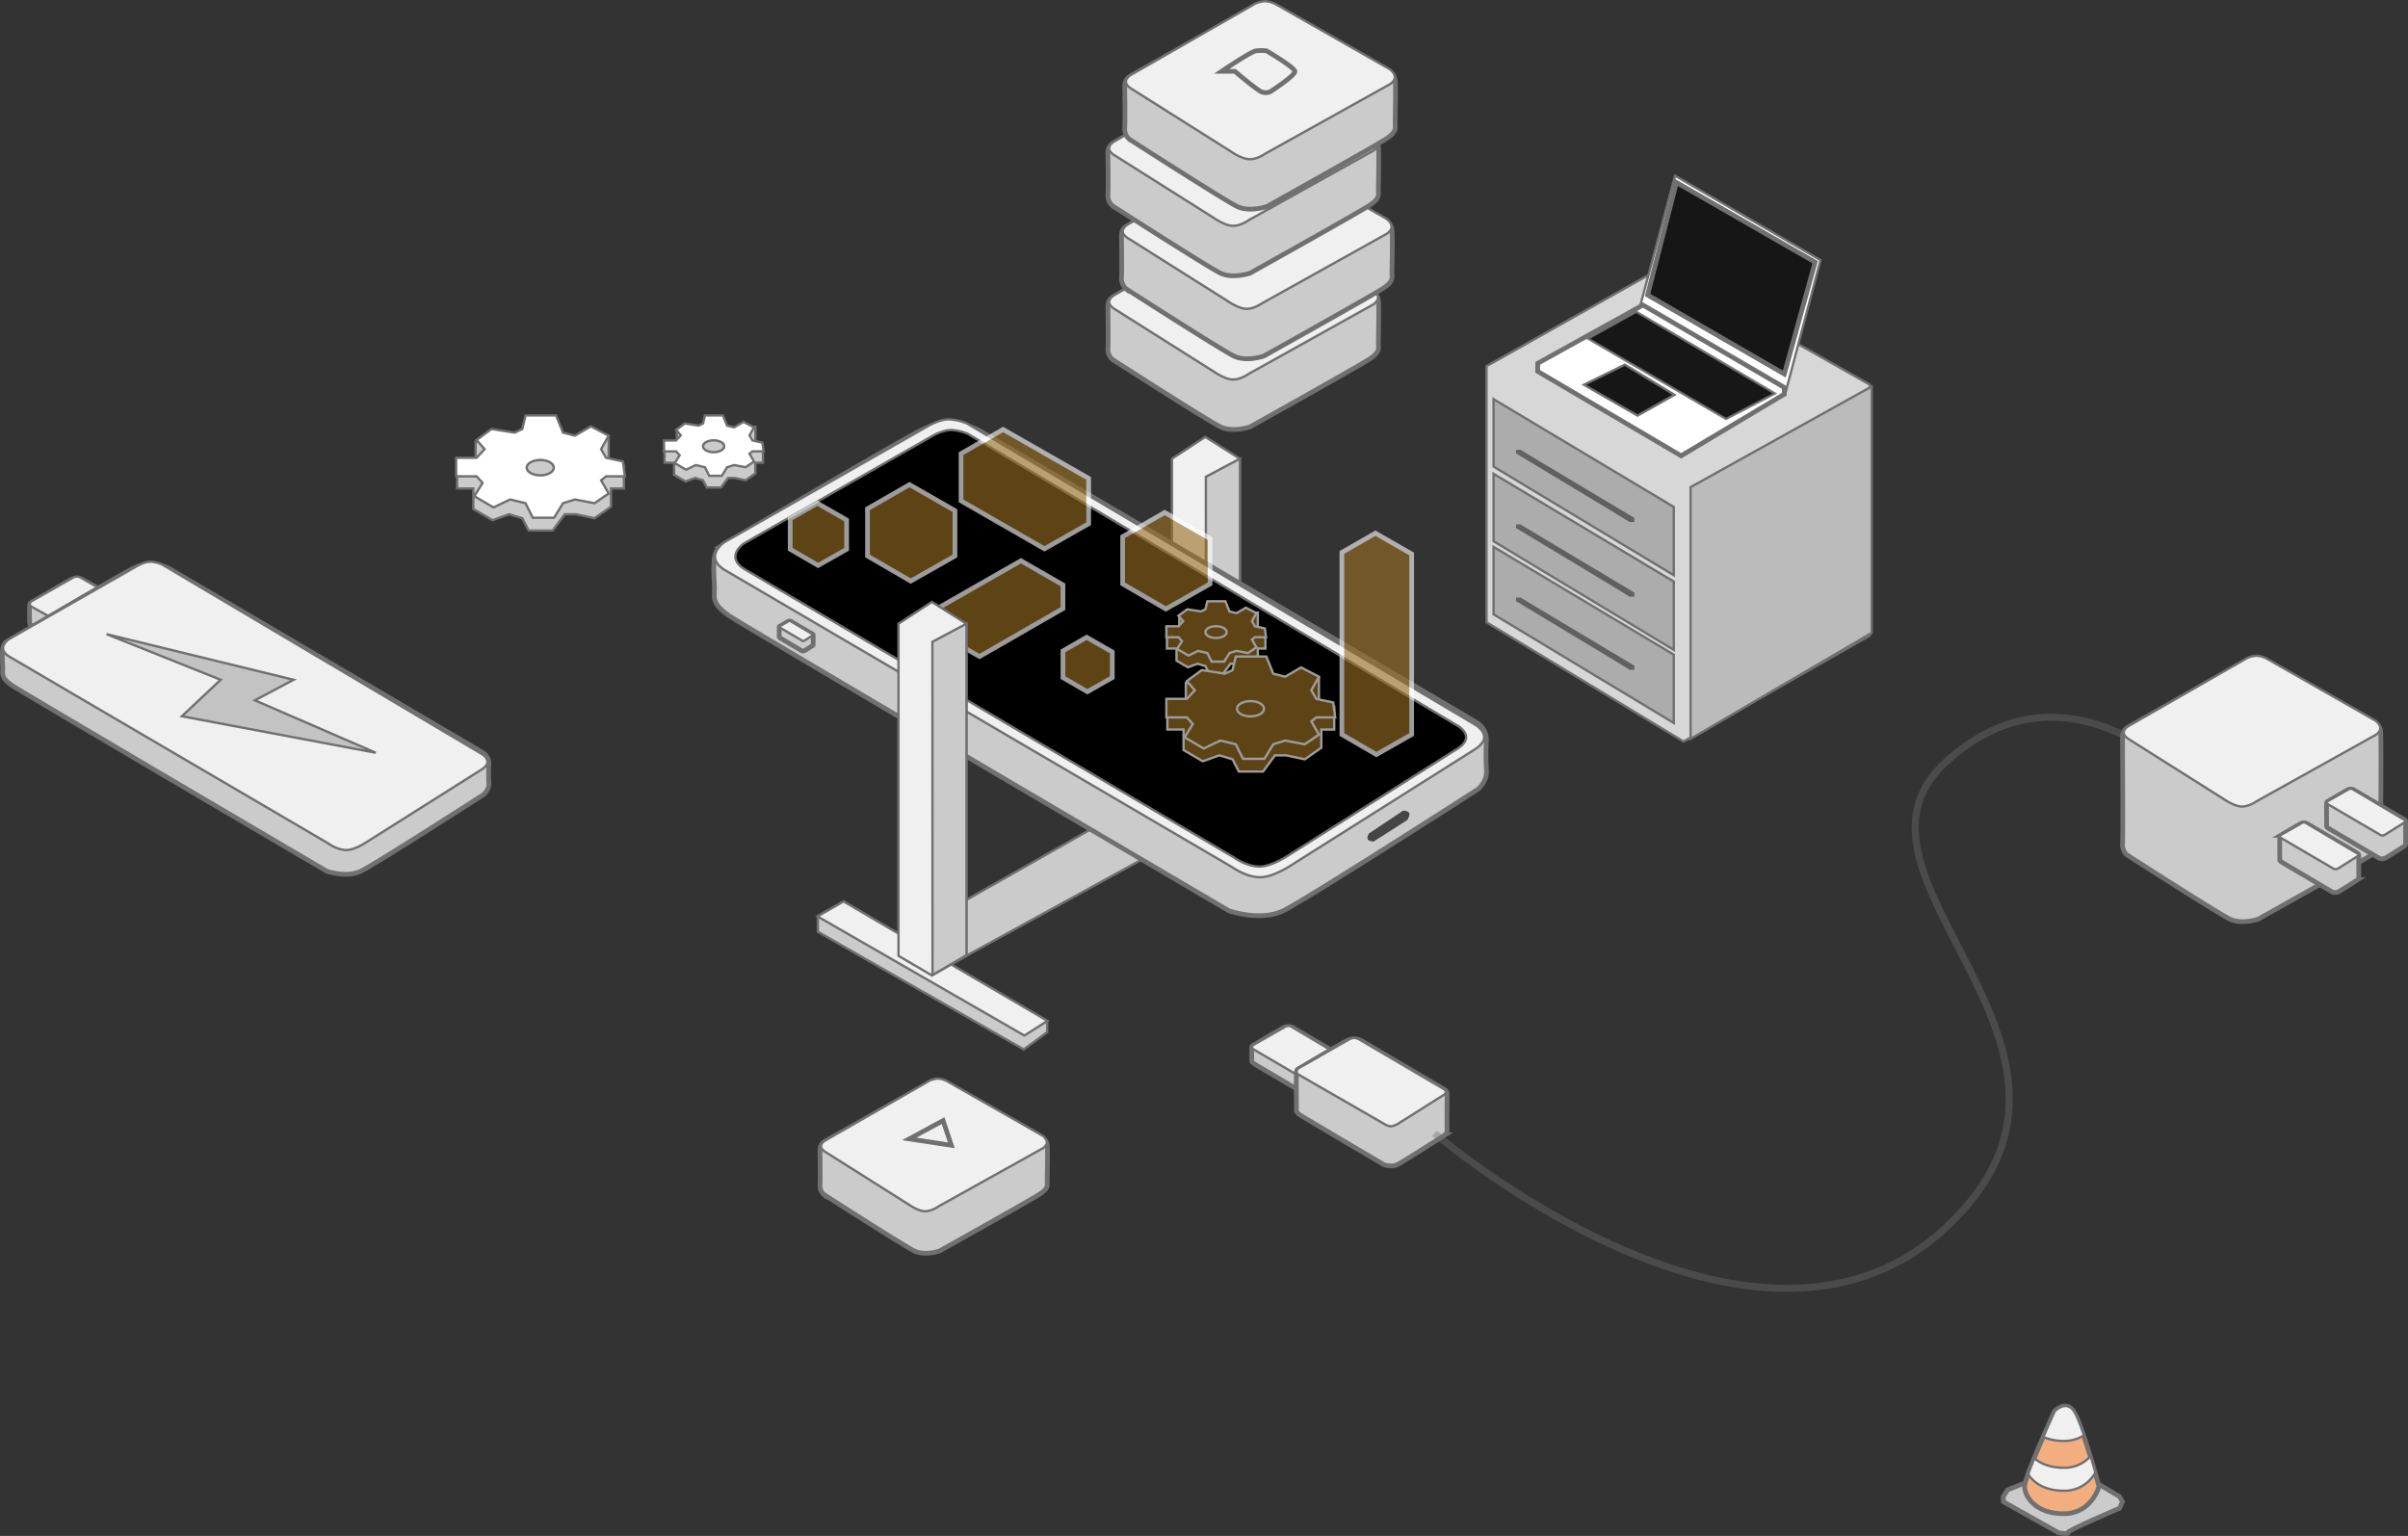 <svg xmlns="http://www.w3.org/2000/svg" width="1021.466" height="651.672" viewBox="0 0 1021.466 651.672">
  <rect x="0" y="0" width="1021.466" height="651.672" fill="#333333" stroke="none"/>
  <g id="Group_205" data-name="Group 205" transform="translate(-193.536 -394.872)">
    <g id="Group_166" data-name="Group 166" transform="translate(663.483 417.847)">
      <g id="Group_10" data-name="Group 10" transform="translate(0 71)">
        <path id="Path_39" data-name="Path 39" d="M2087.68,1615.347c.38,2.488-.01,16.54,0,18.425s.77,3.46-3.67,6.407-50.7,28.793-50.7,28.793-7.339,2.555-12.654,0-45.733-28.534-45.733-28.534a5.821,5.821,0,0,1-1.977-4.455c.249-2.557,0-18.342,0-18.342a4.766,4.766,0,0,1,2.361-3.951c2.456-1.55,50.138-28.113,50.138-28.113a14.921,14.921,0,0,1,14.016,0c7.593,3.931,46.43,26.911,46.43,26.911S2087.3,1612.859,2087.68,1615.347Z" transform="translate(-1972.932 -1581.863)" fill="#cbcbcb" stroke="#707070" stroke-width="2"/>
        <path id="Path_40" data-name="Path 40" d="M1410.91,1618.736c-.158-1.894-2.212-3.232-2.212-3.232l-48.012-27.385a11.138,11.138,0,0,0-4.8-1.422,12.471,12.471,0,0,0-4.089.978l-52.847,30.308s-2.086,1.186-2.086,2.919,2.652,3.151,2.652,3.151l41.852,26.407s4.647,3.267,8,3.289,6.667-2.4,6.667-2.4L1408.7,1622S1411.067,1620.629,1410.91,1618.736Z" transform="translate(-1296.31 -1586.692)" fill="#f0f0f0" stroke="#707070" stroke-width="1"/>
      </g>
    </g>
    <g id="Group_167" data-name="Group 167" transform="translate(669.244 387.847)">
      <g id="Group_10-2" data-name="Group 10" transform="translate(0 71)">
        <path id="Path_39-2" data-name="Path 39" d="M2087.68,1615.347c.38,2.488-.01,16.54,0,18.425s.77,3.46-3.67,6.407-50.7,28.793-50.7,28.793-7.339,2.555-12.654,0-45.733-28.534-45.733-28.534a5.821,5.821,0,0,1-1.977-4.455c.249-2.557,0-18.342,0-18.342a4.766,4.766,0,0,1,2.361-3.951c2.456-1.55,50.138-28.113,50.138-28.113a14.921,14.921,0,0,1,14.016,0c7.593,3.931,46.43,26.911,46.43,26.911S2087.3,1612.859,2087.68,1615.347Z" transform="translate(-1972.932 -1581.863)" fill="#cbcbcb" stroke="#707070" stroke-width="2"/>
        <path id="Path_40-2" data-name="Path 40" d="M1410.91,1618.736c-.158-1.894-2.212-3.232-2.212-3.232l-48.012-27.385a11.138,11.138,0,0,0-4.8-1.422,12.471,12.471,0,0,0-4.089.978l-52.847,30.308s-2.086,1.186-2.086,2.919,2.652,3.151,2.652,3.151l41.852,26.407s4.647,3.267,8,3.289,6.667-2.4,6.667-2.4L1408.7,1622S1411.067,1620.629,1410.91,1618.736Z" transform="translate(-1296.31 -1586.692)" fill="#f0f0f0" stroke="#707070" stroke-width="1"/>
      </g>
    </g>
    <g id="Group_168" data-name="Group 168" transform="translate(663.483 352.639)">
      <g id="Group_10-3" data-name="Group 10" transform="translate(0 71)">
        <path id="Path_39-3" data-name="Path 39" d="M2087.68,1615.347c.38,2.488-.01,16.54,0,18.425s.77,3.46-3.67,6.407-50.7,28.793-50.7,28.793-7.339,2.555-12.654,0-45.733-28.534-45.733-28.534a5.821,5.821,0,0,1-1.977-4.455c.249-2.557,0-18.342,0-18.342a4.766,4.766,0,0,1,2.361-3.951c2.456-1.55,50.138-28.113,50.138-28.113a14.921,14.921,0,0,1,14.016,0c7.593,3.931,46.43,26.911,46.43,26.911S2087.3,1612.859,2087.68,1615.347Z" transform="translate(-1972.932 -1581.863)" fill="#cbcbcb" stroke="#707070" stroke-width="2"/>
        <path id="Path_40-3" data-name="Path 40" d="M1410.91,1618.736c-.158-1.894-2.212-3.232-2.212-3.232l-48.012-27.385a11.138,11.138,0,0,0-4.8-1.422,12.471,12.471,0,0,0-4.089.978l-52.847,30.308s-2.086,1.186-2.086,2.919,2.652,3.151,2.652,3.151l41.852,26.407s4.647,3.267,8,3.289,6.667-2.4,6.667-2.4L1408.7,1622S1411.067,1620.629,1410.91,1618.736Z" transform="translate(-1296.31 -1586.692)" fill="#f0f0f0" stroke="#707070" stroke-width="1"/>
      </g>
    </g>
    <g id="Group_169" data-name="Group 169" transform="translate(670.602 324.373)">
      <g id="Group_10-4" data-name="Group 10" transform="translate(0 71)">
        <path id="Path_39-4" data-name="Path 39" d="M2087.68,1615.347c.38,2.488-.01,16.54,0,18.425s.77,3.46-3.67,6.407-50.7,28.793-50.7,28.793-7.339,2.555-12.654,0-45.733-28.534-45.733-28.534a5.821,5.821,0,0,1-1.977-4.455c.249-2.557,0-18.342,0-18.342a4.766,4.766,0,0,1,2.361-3.951c2.456-1.55,50.138-28.113,50.138-28.113a14.921,14.921,0,0,1,14.016,0c7.593,3.931,46.43,26.911,46.43,26.911S2087.3,1612.859,2087.68,1615.347Z" transform="translate(-1972.932 -1581.863)" fill="#cbcbcb" stroke="#707070" stroke-width="2"/>
        <path id="Path_40-4" data-name="Path 40" d="M1410.91,1618.736c-.158-1.894-2.212-3.232-2.212-3.232l-48.012-27.385a11.138,11.138,0,0,0-4.8-1.422,12.471,12.471,0,0,0-4.089.978l-52.847,30.308s-2.086,1.186-2.086,2.919,2.652,3.151,2.652,3.151l41.852,26.407s4.647,3.267,8,3.289,6.667-2.4,6.667-2.4L1408.7,1622S1411.067,1620.629,1410.91,1618.736Z" transform="translate(-1296.31 -1586.692)" fill="#f0f0f0" stroke="#707070" stroke-width="1"/>
      </g>
    </g>
    <path id="Path_261" data-name="Path 261" d="M837.989,2252.979s12.22-8.274,14.511-8.656a15.868,15.868,0,0,1,4.582,0s11.71,6.873,11.965,8.656-10.437,8.656-10.437,8.656a4.811,4.811,0,0,1-3.819,0c-2.037-.891-11.2-8.656-11.2-8.656Z" transform="translate(-126.236 -1827.852)" fill="none" stroke="#707070" stroke-width="2"/>
    <g id="Group_156" data-name="Group 156" transform="translate(-1246.685 -996.021)">
      <g id="Group_69" data-name="Group 69" transform="translate(1971.184 1826.15)">
        <g id="Group_10-5" data-name="Group 10">
          <path id="Path_39-5" data-name="Path 39" d="M1972.979,1519.819c-.107.7,0,4.645,0,5.175s-.216.972,1.031,1.8,32.867,19.4,32.867,19.4a5.449,5.449,0,0,0,3.554,0c1.493-.718,12.844-8.014,12.844-8.014a1.635,1.635,0,0,0,.555-1.251c-.07-.718,0-5.151,0-5.151a1.339,1.339,0,0,0-.663-1.11c-.69-.435-32.71-19.211-32.71-19.211a4.191,4.191,0,0,0-3.937,0c-2.132,1.1-13.04,7.558-13.04,7.558S1973.085,1519.12,1972.979,1519.819Z" transform="translate(-1972.932 -1510.704)" fill="#cbcbcb" stroke="#707070" stroke-width="2"/>
          <path id="Path_40-5" data-name="Path 40" d="M1296.865,1522.691a1.436,1.436,0,0,1,.621-.908l13.484-7.691a3.126,3.126,0,0,1,1.348-.4,3.5,3.5,0,0,1,1.149.275l33.477,19.848s.586.333.586.82-.745.885-.745.885l-11.754,7.417a5.255,5.255,0,0,1-2.247.924,3.686,3.686,0,0,1-1.873-.674l-33.425-19.578S1296.821,1523.223,1296.865,1522.691Z" transform="translate(-1296.783 -1513.692)" fill="#f0f0f0" stroke="#707070" stroke-width="1"/>
        </g>
      </g>
      <g id="Group_68" data-name="Group 68" transform="translate(1990.1 1831.27)">
        <g id="Group_10-6" data-name="Group 10">
          <path id="Path_39-6" data-name="Path 39" d="M1973.006,1524.936c-.169,1.1,0,14.682,0,15.517s-.341,1.534,1.626,2.84,35.512,21.05,35.512,21.05,3.253,1.132,5.608,0,20.269-12.646,20.269-12.646a2.579,2.579,0,0,0,.876-1.974c-.11-1.133,0-15.481,0-15.481a2.112,2.112,0,0,0-1.046-1.751c-1.089-.687-35.265-20.749-35.265-20.749a6.613,6.613,0,0,0-6.212,0c-3.365,1.742-20.578,11.927-20.578,11.927S1973.174,1523.833,1973.006,1524.936Z" transform="translate(-1972.932 -1510.552)" fill="#cbcbcb" stroke="#707070" stroke-width="2"/>
          <path id="Path_40-6" data-name="Path 40" d="M1296.867,1527.894a2.266,2.266,0,0,1,.98-1.433l21.279-12.137a4.937,4.937,0,0,1,2.128-.631,5.529,5.529,0,0,1,1.812.434l36.2,21.217s.924.526.924,1.294-1.175,1.4-1.175,1.4l-18.549,11.7a8.294,8.294,0,0,1-3.546,1.458,5.818,5.818,0,0,1-2.955-1.064l-36.117-20.79S1296.8,1528.733,1296.867,1527.894Z" transform="translate(-1296.736 -1513.691)" fill="#f0f0f0" stroke="#707070" stroke-width="1"/>
        </g>
      </g>
    </g>
    <g id="Group_153" data-name="Group 153" transform="translate(-5276.291 -3953.969)">
      <path id="Path_238" data-name="Path 238" d="M6186.757,4681.706l83.568,50.591,79.071-44.97V4580.9l-88.065-49.841-74.574,41.972Z" transform="translate(-86.355 -68.836)" fill="#d7d7d7" stroke="#707070" stroke-width="1"/>
      <path id="Path_239" data-name="Path 239" d="M6241.432,4605.73l76.823-42.72v104.555l-76.823,44.969Z" transform="translate(-54.463 -50.198)" fill="#bbb" stroke="#707070" stroke-width="1"/>
      <path id="Path_240" data-name="Path 240" d="M6188.649,4606.011v28.6l76.449,46.094V4651.73Z" transform="translate(-85.25 -25.117)" fill="#acacac" stroke="#707070" stroke-width="1"/>
      <path id="Path_241" data-name="Path 241" d="M6188.649,4606.011v28.6l76.449,46.094V4651.73Z" transform="translate(-85.25 -56.132)" fill="#acacac" stroke="#707070" stroke-width="1"/>
      <path id="Path_242" data-name="Path 242" d="M6188.649,4606.011v28.6l76.449,46.094V4651.73Z" transform="translate(-85.25 -87.798)" fill="#acacac" stroke="#707070" stroke-width="1"/>
      <g id="Group_150" data-name="Group 150" transform="translate(6112.873 4602.341)">
        <path id="Path_222" data-name="Path 222" d="M6189.5,4615.011h-1.869l48.416,30.689h1.81v-1.771Z" transform="translate(-6187.634 -4615.011)" fill="#606060"/>
        <path id="Path_221" data-name="Path 221" d="M6188.649,4615.011v1.533l48.356,29.156v-1.771Z" transform="translate(-6188.619 -4615.011)" fill="#606060"/>
      </g>
      <g id="Group_151" data-name="Group 151" transform="translate(6112.873 4571.326)">
        <path id="Path_222-2" data-name="Path 222" d="M6189.5,4615.011h-1.869l48.416,30.689h1.81v-1.771Z" transform="translate(-6187.634 -4615.011)" fill="#606060"/>
        <path id="Path_221-2" data-name="Path 221" d="M6188.649,4615.011v1.533l48.356,29.156v-1.771Z" transform="translate(-6188.619 -4615.011)" fill="#606060"/>
      </g>
      <g id="Group_152" data-name="Group 152" transform="translate(6112.873 4539.661)">
        <path id="Path_222-3" data-name="Path 222" d="M6189.5,4615.011h-1.869l48.416,30.689h1.81v-1.771Z" transform="translate(-6187.634 -4615.011)" fill="#606060"/>
        <path id="Path_221-3" data-name="Path 221" d="M6188.649,4615.011v1.533l48.356,29.156v-1.771Z" transform="translate(-6188.619 -4615.011)" fill="#606060"/>
      </g>
    </g>
    <path id="Path_232" data-name="Path 232" d="M5867.761,4548.811l-132,72.4-20-12,126.3-71.656Z" transform="translate(-5151.855 -3810.098)" fill="#cbcbcb" stroke="#707070" stroke-width="1"/>
    <g id="Group_146" data-name="Group 146" transform="translate(540.322 777.317)">
      <path id="Path_227" data-name="Path 227" d="M5812.908,4585.024l-10.888,6.154v6.627l87.339,49.941,9.941-7.337v-4.5Z" transform="translate(-5801.868 -4584.935)" fill="#cbcbcb" stroke="#707070" stroke-width="1"/>
      <path id="Path_228" data-name="Path 228" d="M5801.9,4591.31l87.749,50.546,9.807-6.228-86.522-50.693Z" transform="translate(-5801.896 -4584.935)" fill="#f0f0f0" stroke="#707070" stroke-width="1"/>
    </g>
    <g id="Group_157" data-name="Group 157" transform="translate(194.519 633.193)">
      <g id="Group_21" data-name="Group 21" transform="translate(11.514 6.297)">
        <g id="Group_10-7" data-name="Group 10" transform="translate(0 0)">
          <path id="Path_39-7" data-name="Path 39" d="M1972.993,1595.263c-.138.9,0,6,0,6.683s-.28,1.255,1.331,2.324,18.389,10.444,18.389,10.444,2.662.927,4.59,0,16.589-10.35,16.589-10.35a2.111,2.111,0,0,0,.717-1.616c-.09-.927,0-6.653,0-6.653a1.729,1.729,0,0,0-.856-1.433c-.891-.562-18.187-10.2-18.187-10.2a5.413,5.413,0,0,0-5.084,0c-2.754,1.426-16.842,9.762-16.842,9.762S1973.13,1594.36,1972.993,1595.263Z" transform="translate(-1972.932 -1583.117)" fill="#cbcbcb" stroke="#707070" stroke-width="2"/>
          <path id="Path_40-7" data-name="Path 40" d="M1296.866,1598.315a1.855,1.855,0,0,1,.8-1.173l17.416-9.934a4.041,4.041,0,0,1,1.741-.516,4.525,4.525,0,0,1,1.483.355l19.17,10.994s.756.43.756,1.059-.962,1.143-.962,1.143l-15.182,9.579a6.79,6.79,0,0,1-2.9,1.193,4.762,4.762,0,0,1-2.419-.871l-19.1-10.645S1296.809,1599,1296.866,1598.315Z" transform="translate(-1296.751 -1586.691)" fill="#f0f0f0" stroke="#707070" stroke-width="1"/>
        </g>
      </g>
      <g id="Group_20" data-name="Group 20" transform="translate(0)">
        <g id="Group_10-8" data-name="Group 10">
          <path id="Path_39-8" data-name="Path 39" d="M1973.121,1546.861c-.433,2.833.012,6.243,0,8.389s-.877,3.941,4.179,7.3,133.277,78.673,133.277,78.673,8.358,2.91,14.411,0,52.084-32.5,52.084-32.5,2.534-2.162,2.251-5.074a75.55,75.55,0,0,1,0-8.294,5.429,5.429,0,0,0-2.689-4.5c-2.8-1.765-132.642-77.9-132.642-77.9a16.993,16.993,0,0,0-15.963,0c-8.647,4.476-52.877,30.648-52.877,30.648S1973.554,1544.028,1973.121,1546.861Z" transform="translate(-1972.931 -1509.901)" fill="#cbcbcb" stroke="#707070" stroke-width="2"/>
          <path id="Path_40-8" data-name="Path 40" d="M1296.872,1550.185c.179-2.157,2.519-3.682,2.519-3.682l54.679-31.188s3.038-1.721,5.468-1.62a14.2,14.2,0,0,1,4.657,1.114l135.75,80.485s2.375,1.351,2.375,3.325-3.02,3.588-3.02,3.588l-47.664,30.074s-5.293,3.721-9.113,3.746-7.593-2.734-7.593-2.734L1299.39,1553.9S1296.692,1552.342,1296.872,1550.185Z" transform="translate(-1296.536 -1513.692)" fill="#f0f0f0" stroke="#707070" stroke-width="1"/>
        </g>
      </g>
      <path id="Path_146" data-name="Path 146" d="M905.4,2341.106l79.323,19.347-16.445,8.706,51.27,22.249-82.225-15.477,16.445-15.478Z" transform="translate(-861.158 -2310.355)" fill="#c3c3c3" stroke="#707070" stroke-width="1"/>
    </g>
    <g id="Group_144" data-name="Group 144" transform="translate(660.215 678.085)">
      <path id="Path_227-2" data-name="Path 227" d="M5812.908,4585.024l-10.888,6.154v6.627l87.339,49.941,9.941-7.337v-4.5Z" transform="translate(-5801.868 -4584.935)" fill="#cbcbcb" stroke="#707070" stroke-width="1"/>
      <path id="Path_228-2" data-name="Path 228" d="M5801.9,4591.31l87.749,50.546,9.807-6.228-86.522-50.693Z" transform="translate(-5801.896 -4584.935)" fill="#f0f0f0" stroke="#707070" stroke-width="1"/>
    </g>
    <g id="Group_143" data-name="Group 143" transform="translate(690.678 580.25)">
      <path id="Path_229" data-name="Path 229" d="M5856.989,4469.579l-14.612-9.221-14.154,9.221v140.935l14.154,8.308,14.612-8.308Z" transform="translate(-5828.224 -4460.358)" fill="#f0f0f0" stroke="#707070" stroke-width="1"/>
      <path id="Path_230" data-name="Path 230" d="M5828.146,4477.281l.055,141.354,14.407-8.415V4469.579Z" transform="translate(-5813.763 -4460.358)" fill="#cbcbcb" stroke="#707070" stroke-width="1"/>
    </g>
    <g id="Group_142" data-name="Group 142" transform="translate(-2298.084 -1638.232)">
      <g id="Group_45" data-name="Group 45">
        <g id="Group_44" data-name="Group 44" transform="translate(-655.153 766.691)">
          <g id="Group_33" data-name="Group 33" transform="translate(2613.086 826.203)">
            <g id="Group_10-9" data-name="Group 10" transform="translate(-1219.305 203.836)">
              <path id="Path_39-9" data-name="Path 39" d="M1973.233,1567.968c-.688,4.5.019,9.914,0,13.322s-1.392,6.258,6.636,11.588,211.649,124.936,211.649,124.936,13.273,4.621,22.885,0,82.711-51.6,82.711-51.6,4.024-3.433,3.575-8.057a119.91,119.91,0,0,1,0-13.172,8.62,8.62,0,0,0-4.27-7.146c-4.441-2.8-210.64-123.707-210.64-123.707a26.987,26.987,0,0,0-25.35,0c-13.731,7.109-83.972,48.671-83.972,48.671S1973.921,1563.468,1973.233,1567.968Z" transform="translate(82.842 -1094.984)" fill="#cbcbcb" stroke="#707070" stroke-width="2"/>
              <path id="Path_40-9" data-name="Path 40" d="M1296.877,1571.645c.285-3.425,4-5.846,4-5.846l86.832-49.528s4.824-2.734,8.683-2.573a22.56,22.56,0,0,1,7.4,1.769l215.576,127.814s3.772,2.145,3.772,5.28-4.8,5.7-4.8,5.7l-75.692,47.759s-8.4,5.909-14.471,5.949-12.059-4.341-12.059-4.341l-215.241-126.076S1296.592,1575.07,1296.877,1571.645Z" transform="translate(759.43 -1099.402)" fill="#f0f0f0" stroke="#707070" stroke-width="1"/>
              <path id="Path_170" data-name="Path 170" d="M1291.876,1565.153c.263-3.16,3.69-5.393,3.69-5.393l80.1-45.689s4.45-2.522,8.01-2.373a20.808,20.808,0,0,1,6.823,1.632l207.867,123.908s3.479,1.978,3.479,4.871-4.424,5.256-4.424,5.256l-69.825,44.057s-7.753,5.451-13.35,5.488-11.124-4-11.124-4l-207.558-122.3S1291.613,1568.313,1291.876,1565.153Z" transform="translate(773.074 -1092.873)" stroke="#707070" stroke-width="1"/>
            </g>
          </g>
          <path id="Path_162" data-name="Path 162" d="M4223.759,680.379l14.55-9.7s2.119.044,2.548,1.042-.836,2.952-.836,2.952l-14.265,9.129s-1.983-.069-2.482-.925S4223.759,680.379,4223.759,680.379Z" transform="translate(-496.297 939.669)" opacity="0.66"/>
        </g>
      </g>
      <g id="Group_47" data-name="Group 47" transform="translate(2822.157 2296.53)">
        <g id="Group_10-10" data-name="Group 10">
          <path id="Path_39-10" data-name="Path 39" d="M1972.945,1513.475c-.03.2,0,3.955,0,4.105s-.061.275.292.51,9.31,5.5,9.31,5.5a1.543,1.543,0,0,0,1.007,0c.423-.2,3.638-2.27,3.638-2.27a.462.462,0,0,0,.157-.354c-.02-.2,0-4.1,0-4.1a.379.379,0,0,0-.188-.314c-.2-.123-9.266-5.442-9.266-5.442a1.187,1.187,0,0,0-1.115,0c-.6.313-3.694,2.141-3.694,2.141S1972.975,1513.277,1972.945,1513.475Z" transform="translate(-1972.932 -1510.893)" fill="#cbcbcb" stroke="#707070" stroke-width="2"/>
          <path id="Path_40-10" data-name="Path 40" d="M1296.864,1516.241a.407.407,0,0,1,.176-.257l3.82-2.179a.886.886,0,0,1,.382-.113.992.992,0,0,1,.325.078l9.483,5.622s.166.094.166.232-.211.251-.211.251l-3.33,2.1a1.488,1.488,0,0,1-.637.262,1.044,1.044,0,0,1-.53-.191l-9.468-5.546S1296.851,1516.392,1296.864,1516.241Z" transform="translate(-1296.84 -1513.692)" fill="#f0f0f0" stroke="#707070" stroke-width="1"/>
        </g>
      </g>
    </g>
    <g id="Group_190" data-name="Group 190" transform="translate(-5271.426 -3956.071)" opacity="0.61">
      <path id="Path_254" data-name="Path 254" d="M1565.825,977.547V966.684l-10.876-6.231-10.06,5.781v11.313l10.351,6.006Z" transform="translate(4370.969 3660.881)" fill="#9a6d22" stroke="#fff" stroke-width="2"/>
      <path id="Path_255" data-name="Path 255" d="M1581.978,990.734V971.491l-19.268-11.038-17.821,10.24v20.041l18.337,10.639Z" transform="translate(4396.297 3607.944)" fill="#9a6d22" stroke="#fff" stroke-width="2"/>
      <path id="Path_256" data-name="Path 256" d="M1568.813,979.986V967.573l-12.429-7.12-11.5,6.606v12.927l11.828,6.863Z" transform="translate(4255.284 3604)" fill="#9a6d22" stroke="#fff" stroke-width="2"/>
      <path id="Path_257" data-name="Path 257" d="M1544.889,990.443V981.2l36.307-20.747,17.821,10.24v10.041l-35.376,20.348Z" transform="translate(4316.841 3628.404)" fill="#9a6d22" stroke="#fff" stroke-width="2"/>
      <path id="Path_258" data-name="Path 258" d="M1574.483,925.875V849.261l-15.374-8.808-14.22,8.171v77.251l14.631,8.49Z" transform="translate(4489.297 3736.71)" fill="#9a6d22" stroke="#fff" stroke-width="2"/>
      <path id="Path_259" data-name="Path 259" d="M1599.017,1000.443V981.2l-36.307-20.747-17.821,10.24v20.041l35.376,20.348Z" transform="translate(4327.75 3572.709)" fill="#9a6d22" stroke="#fff" stroke-width="2"/>
      <path id="Path_260" data-name="Path 260" d="M1581.978,990.734V971.491l-19.268-11.038-17.821,10.24v20.041l18.337,10.639Z" transform="translate(4288.065 3596.104)" fill="#9a6d22" stroke="#fff" stroke-width="2"/>
      <g id="Group_188" data-name="Group 188" transform="translate(5331.798 2010.124)">
        <g id="Group_40" data-name="Group 40">
          <path id="Path_167" data-name="Path 167" d="M712.4,2283v4.226l-5.221,4.724V2297h4.061v5.138l4.807,2.817,4.144-1.492,3.315.994,1.575,3.066h6.05l2.983-4.061h2.818l4.641.994,4.144-2.9V2297h3.232v-5.718l-3.232-3.4v-6.132Z" transform="translate(-79 318.973)" fill="#9a6d22" stroke="#fff" stroke-width="1"/>
          <path id="Path_166" data-name="Path 166" d="M724.312,2298.926l1.821,3.641h5.33l2.237-3.641,2.983-.928,4.889.928,3.563-2.42-1.906-3.315,1.243-.994H749.2l-.5-3.729-4.226-.912-1.243-2.155,1.906-3.4-4.475-2.32-3.978,2.32-2.983-.746-1.74-4.309h-7.648l-.8,3.4-1.906.911-5.8-.911-3.729,2.735,1.989,2.32-1.989,2.155h-5.138v4.641h5.138l1.492,1.657-2.072,3.315,4.807,2.818,4.144-1.989Z" transform="translate(-79 318.973)" fill="#9a6d22" stroke="#fff" stroke-width="1"/>
        </g>
        <g id="Ellipse_9" data-name="Ellipse 9" transform="translate(644 2606)" fill="#9a6d22" stroke="#fff" stroke-width="1">
          <ellipse cx="5" cy="3" rx="5" ry="3" stroke="none"/>
          <ellipse cx="5" cy="3" rx="4.5" ry="2.5" fill="none"/>
        </g>
      </g>
      <g id="Group_189" data-name="Group 189" transform="translate(5331.798 2033.566)">
        <g id="Group_40-2" data-name="Group 40" transform="translate(627.933 2595.92)">
          <path id="Path_167-2" data-name="Path 167" d="M715.027,2287.861v7.161l-7.846,4v8.565h6.88v8.706l8.144,4.773,7.021-2.527,5.617,1.685,2.668,5.2h10.25l5.055-6.88h4.774l7.863,1.685,7.021-4.914v-7.722h5.476V2297.9l-6.476-1.757v-10.39Z" transform="translate(-706.76 -2276.61)" fill="#9a6d22" stroke="#fff" stroke-width="1"/>
          <path id="Path_166-2" data-name="Path 166" d="M736.379,2314.186l3.085,6.17H748.5l3.791-6.17,5.055-1.573,8.284,1.573,6.038-4.1-3.23-5.617,2.106-1.685h8l-.843-6.319-7.161-1.544-2.106-3.651,3.23-5.757-7.582-3.931-6.74,3.931-5.055-1.264-2.949-7.3H736.379l-1.363,5.757-3.229,1.544-9.829-1.544-6.319,4.634,3.37,3.931-3.37,3.651h-8.706v7.863h8.706l2.527,2.808-3.51,5.616,8.144,4.774,7.021-3.37Z" transform="translate(-706.933 -2276.948)" fill="#9a6d22" stroke="#fff" stroke-width="1"/>
        </g>
        <g id="Ellipse_9-2" data-name="Ellipse 9" transform="translate(657.387 2614.337)" fill="#9a6d22" stroke="#fff" stroke-width="1">
          <ellipse cx="6.241" cy="3.745" rx="6.241" ry="3.745" stroke="none"/>
          <ellipse cx="6.241" cy="3.745" rx="5.741" ry="3.245" fill="none"/>
        </g>
      </g>
    </g>
    <g id="Group_145" data-name="Group 145" transform="translate(-1353.785 -2535.512)">
      <path id="Path_225" data-name="Path 225" d="M5856.989,4469.579l-14.612-9.221-14.154,9.221v140.935l14.154,8.308,14.612-8.308Z" transform="translate(-3899.761 -1274.586)" fill="#f0f0f0" stroke="#707070" stroke-width="1"/>
      <path id="Path_226" data-name="Path 226" d="M5828.146,4477.281l.055,141.354,14.407-8.415V4469.579Z" transform="translate(-3885.3 -1274.586)" fill="#cbcbcb" stroke="#707070" stroke-width="1"/>
    </g>
    <g id="Group_5" data-name="Group 5" transform="translate(845.823 469.429)">
      <path id="Path_33" data-name="Path 33" d="M1442.921,249.684l-61.688-35.819-14.782,55.149,61.4,37.809Z" transform="translate(-1322.956 -213.865)" fill="#fff" stroke="#707070" stroke-width="1"/>
      <path id="Path_34" data-name="Path 34" d="M1441.873,253.136l-58.845-33.829L1370.8,267.065,1428.8,300.61Z" transform="translate(-1324.183 -216.464)" fill="#161616" stroke="#707070" stroke-width="2"/>
      <path id="Path_35" data-name="Path 35" d="M1500.45,353.859l-59.982-34.966-44.631,24.732v3.411l60.835,35.819L1500.45,356.7Z" transform="translate(-1395.836 -264.028)" fill="#fff" stroke="#707070" stroke-width="2"/>
      <path id="Path_36" data-name="Path 36" d="M1462.016,369.819l-58.561-34.113,20.468-11.371,58.845,34.682Z" transform="translate(-1382.134 -266.627)" stroke="#707070" stroke-width="1" opacity="0.91"/>
      <path id="Path_37" data-name="Path 37" d="M1523.42,380.118l-21.08-12.792L1485,375.854l22.742,13.077Z" transform="translate(-1465.385 -287.16)" fill="#161616" stroke="#707070" stroke-width="1"/>
    </g>
    <g id="Group_158" data-name="Group 158" transform="translate(-152.747 -2024.788)">
      <g id="Group_40-3" data-name="Group 40">
        <path id="Path_167-3" data-name="Path 167" d="M712.4,2283v4.226l-5.221,4.724V2297h4.061v5.138l4.807,2.817,4.144-1.492,3.315.994,1.575,3.066h6.05l2.983-4.061h2.818l4.641.994,4.144-2.9V2297h3.232v-5.718l-3.232-3.4v-6.132Z" transform="translate(-79 318.973)" fill="#cbcbcb" stroke="#707070" stroke-width="1"/>
        <path id="Path_166-3" data-name="Path 166" d="M724.312,2298.926l1.821,3.641h5.33l2.237-3.641,2.983-.928,4.889.928,3.563-2.42-1.906-3.315,1.243-.994H749.2l-.5-3.729-4.226-.912-1.243-2.155,1.906-3.4-4.475-2.32-3.978,2.32-2.983-.746-1.74-4.309h-7.648l-.8,3.4-1.906.911-5.8-.911-3.729,2.735,1.989,2.32-1.989,2.155h-5.138v4.641h5.138l1.492,1.657-2.072,3.315,4.807,2.818,4.144-1.989Z" transform="translate(-79 318.973)" fill="#fff" stroke="#707070" stroke-width="1"/>
      </g>
      <g id="Ellipse_9-3" data-name="Ellipse 9" transform="translate(644 2606)" fill="#cbcbcb" stroke="#707070" stroke-width="1">
        <ellipse cx="5" cy="3" rx="5" ry="3" stroke="none"/>
        <ellipse cx="5" cy="3" rx="4.5" ry="2.5" fill="none"/>
      </g>
    </g>
    <g id="Group_159" data-name="Group 159" transform="translate(-240.916 -2024.788)">
      <g id="Group_40-4" data-name="Group 40" transform="translate(627.933 2595.92)">
        <path id="Path_167-4" data-name="Path 167" d="M715.027,2287.861v7.161l-7.846,4v8.565h6.88v8.706l8.144,4.773,7.021-2.527,5.617,1.685,2.668,5.2h10.25l5.055-6.88h4.774l7.863,1.685,7.021-4.914v-7.722h5.476V2297.9l-6.476-1.757v-10.39Z" transform="translate(-706.76 -2276.61)" fill="#cbcbcb" stroke="#707070" stroke-width="1"/>
        <path id="Path_166-4" data-name="Path 166" d="M736.379,2314.186l3.085,6.17H748.5l3.791-6.17,5.055-1.573,8.284,1.573,6.038-4.1-3.23-5.617,2.106-1.685h8l-.843-6.319-7.161-1.544-2.106-3.651,3.23-5.757-7.582-3.931-6.74,3.931-5.055-1.264-2.949-7.3H736.379l-1.363,5.757-3.229,1.544-9.829-1.544-6.319,4.634,3.37,3.931-3.37,3.651h-8.706v7.863h8.706l2.527,2.808-3.51,5.616,8.144,4.774,7.021-3.37Z" transform="translate(-706.933 -2276.948)" fill="#fff" stroke="#707070" stroke-width="1"/>
      </g>
      <g id="Ellipse_9-4" data-name="Ellipse 9" transform="translate(657.387 2614.337)" fill="#cbcbcb" stroke="#707070" stroke-width="1">
        <ellipse cx="6.241" cy="3.745" rx="6.241" ry="3.745" stroke="none"/>
        <ellipse cx="6.241" cy="3.745" rx="5.741" ry="3.245" fill="none"/>
      </g>
    </g>
    <g id="Group_201" data-name="Group 201" transform="translate(276.828 -1572.127)">
      <path id="Path_246" data-name="Path 246" d="M748.328,2452.4c-2.309.385-21.7,8.387-21.7,8.387l-1.752,2.774v2.212l23.45,13.182s4.618.77,3.849,0,21.937-10.392,21.937-10.392l1.3-2.791-1.3-2.212L755.255,2452.4Z" transform="translate(41.649 138.376)" fill="#cbcbcb" stroke="#707070" stroke-width="2"/>
      <path id="Path_252" data-name="Path 252" d="M730.779,2469.814c0-4.234,12.7-31.943,12.7-31.943s4.618-5,8.082,0,10.776,31.943,10.776,31.943-3.079,11.545-15.009,11.545S730.779,2474.049,730.779,2469.814Z" transform="translate(44.761 127.889)" fill="#f3ae7f" stroke="#707070" stroke-width="2"/>
      <path id="Exclusion_1" data-name="Exclusion 1" d="M15.128,35.957C5.333,35.957,1.286,31.05,0,28.94c.645-1.818,1.519-4.084,2.6-6.738,2.134,1.823,6.039,4,12.531,4a15.1,15.1,0,0,0,7.378-1.8,14.816,14.816,0,0,0,3.906-3.136c.669,2.2,1.357,4.529,2.049,6.936A14.878,14.878,0,0,1,15.128,35.957Zm.11-21.139A21.737,21.737,0,0,1,6.42,13.146C8.6,8.133,10.519,3.894,11.244,2.3l.037-.081C11.3,2.2,13.4,0,15.727,0a4.419,4.419,0,0,1,3.635,2.223c1,1.446,2.424,4.879,4.231,10.2A14.874,14.874,0,0,1,15.238,14.818Z" transform="translate(777.088 2563.536)" fill="#f0f0f0" stroke="#707070" stroke-width="1"/>
    </g>
    <g id="Group_204" data-name="Group 204" transform="translate(236.749 170.83)">
      <g id="Group_203" data-name="Group 203" transform="translate(304.605 681.651)">
        <g id="Group_10-11" data-name="Group 10" transform="translate(0 0)">
          <path id="Path_39-11" data-name="Path 39" d="M2069.316,1610.3c.319,2.09-.009,13.893,0,15.476s.646,2.906-3.083,5.382-42.583,24.185-42.583,24.185-6.165,2.146-10.629,0-38.414-23.968-38.414-23.968a4.888,4.888,0,0,1-1.66-3.742c.209-2.148,0-15.406,0-15.406a4,4,0,0,1,1.983-3.319c2.063-1.3,42.114-23.614,42.114-23.614a12.533,12.533,0,0,1,11.773,0c6.378,3.3,39,22.6,39,22.6S2069,1608.214,2069.316,1610.3Z" transform="translate(-1972.932 -1582.178)" fill="#cbcbcb" stroke="#707070" stroke-width="2"/>
          <path id="Path_40-11" data-name="Path 40" d="M1392.658,1613.608a4.294,4.294,0,0,0-1.858-2.715l-40.328-23a9.354,9.354,0,0,0-4.033-1.195,10.475,10.475,0,0,0-3.435.821l-44.389,25.458s-1.752,1-1.752,2.452,2.227,2.646,2.227,2.646l35.155,22.181s3.9,2.744,6.721,2.763a11.026,11.026,0,0,0,5.6-2.016l44.234-24.651S1392.791,1615.2,1392.658,1613.608Z" transform="translate(-1296.399 -1586.692)" fill="#f0f0f0" stroke="#707070" stroke-width="1"/>
        </g>
      </g>
      <path id="Path_264" data-name="Path 264" d="M876,2232.918l14.353-7.758,3.491,10.474Z" transform="translate(-533.503 -1525.66)" fill="none" stroke="#707070" stroke-width="2"/>
    </g>
    <path id="Path_265" data-name="Path 265" d="M11684.04,945.7s135.152,115.845,216.838,40.1-53.467-148.52,0-197.531,106.935,11.882,106.935,11.882" transform="translate(-10882 -70)" fill="none" stroke="#707070" stroke-width="3" opacity="0.4"/>
    <g id="Group_155" data-name="Group 155" transform="translate(-1064.992 -1529.345)">
      <g id="Group_65" data-name="Group 65" transform="translate(2158.878 2202.423)">
        <g id="Group_10-12" data-name="Group 10" transform="translate(0 0)">
          <path id="Path_39-12" data-name="Path 39" d="M2082.423,1613.9c.363,2.374-.01,44.408,0,46.206s.734,3.3-3.5,6.114-48.373,27.474-48.373,27.474-7,2.438-12.074,0-43.638-27.226-43.638-27.226a5.554,5.554,0,0,1-1.886-4.251c.237-2.44,0-46.127,0-46.127a4.548,4.548,0,0,1,2.253-3.77c2.343-1.479,47.841-26.825,47.841-26.825a14.238,14.238,0,0,1,13.374,0c7.245,3.751,44.3,25.678,44.3,25.678S2082.06,1611.529,2082.423,1613.9Z" transform="translate(-1972.932 -1581.953)" fill="#cbcbcb" stroke="#707070" stroke-width="2"/>
          <path id="Path_40-12" data-name="Path 40" d="M1405.685,1617.267c-.15-1.807-2.111-3.084-2.111-3.084l-45.812-26.131a10.631,10.631,0,0,0-4.581-1.357,11.9,11.9,0,0,0-3.9.933l-50.426,28.92s-1.99,1.131-1.99,2.786,2.53,3.006,2.53,3.006l39.935,25.2s4.435,3.117,7.635,3.139,6.362-2.29,6.362-2.29l50.249-28S1405.835,1619.074,1405.685,1617.267Z" transform="translate(-1296.335 -1586.692)" fill="#f0f0f0" stroke="#707070" stroke-width="1"/>
        </g>
      </g>
      <g id="Group_66" data-name="Group 66" transform="translate(2245.444 2258.837)">
        <g id="Group_10-13" data-name="Group 10">
          <path id="Path_39-13" data-name="Path 39" d="M1972.963,1516.8c-.07.461,0,9.2,0,9.551s-.142.641.679,1.186,21.662,12.787,21.662,12.787a3.591,3.591,0,0,0,2.342,0c.984-.473,8.465-5.282,8.465-5.282a1.078,1.078,0,0,0,.366-.824c-.046-.474,0-9.536,0-9.536a.882.882,0,0,0-.437-.731c-.455-.287-21.558-12.661-21.558-12.661a2.762,2.762,0,0,0-2.594,0c-1.406.728-8.594,4.981-8.594,4.981S1973.033,1516.341,1972.963,1516.8Z" transform="translate(-1972.932 -1510.794)" fill="#cbcbcb" stroke="#707070" stroke-width="2"/>
          <path id="Path_40-13" data-name="Path 40" d="M1296.865,1519.623a.946.946,0,0,1,.409-.6l8.887-5.069a2.06,2.06,0,0,1,.889-.264,2.311,2.311,0,0,1,.757.181l22.064,13.082s.386.219.386.54-.491.583-.491.583l-7.747,4.888a3.463,3.463,0,0,1-1.481.609,2.43,2.43,0,0,1-1.234-.444l-22.029-12.9S1296.835,1519.974,1296.865,1519.623Z" transform="translate(-1296.81 -1513.692)" fill="#f0f0f0" stroke="#707070" stroke-width="1"/>
        </g>
      </g>
      <g id="Group_67" data-name="Group 67" transform="translate(2225.577 2273.155)">
        <g id="Group_10-14" data-name="Group 10">
          <path id="Path_39-14" data-name="Path 39" d="M1972.963,1516.8c-.07.461,0,9.2,0,9.551s-.142.641.679,1.186,21.662,12.787,21.662,12.787a3.591,3.591,0,0,0,2.342,0c.984-.473,8.465-5.282,8.465-5.282a1.078,1.078,0,0,0,.366-.824c-.046-.474,0-9.536,0-9.536a.882.882,0,0,0-.437-.731c-.455-.287-21.558-12.661-21.558-12.661a2.762,2.762,0,0,0-2.594,0c-1.406.728-8.594,4.981-8.594,4.981S1973.033,1516.341,1972.963,1516.8Z" transform="translate(-1972.932 -1510.794)" fill="#cbcbcb" stroke="#707070" stroke-width="2"/>
          <path id="Path_40-14" data-name="Path 40" d="M1296.865,1519.623a.946.946,0,0,1,.409-.6l8.887-5.069a2.06,2.06,0,0,1,.889-.264,2.311,2.311,0,0,1,.757.181l22.064,13.082s.386.219.386.54-.491.583-.491.583l-7.747,4.888a3.463,3.463,0,0,1-1.481.609,2.43,2.43,0,0,1-1.234-.444l-22.029-12.9S1296.835,1519.974,1296.865,1519.623Z" transform="translate(-1296.81 -1513.692)" fill="#f0f0f0" stroke="#707070" stroke-width="1"/>
        </g>
      </g>
    </g>
  </g>
</svg>
